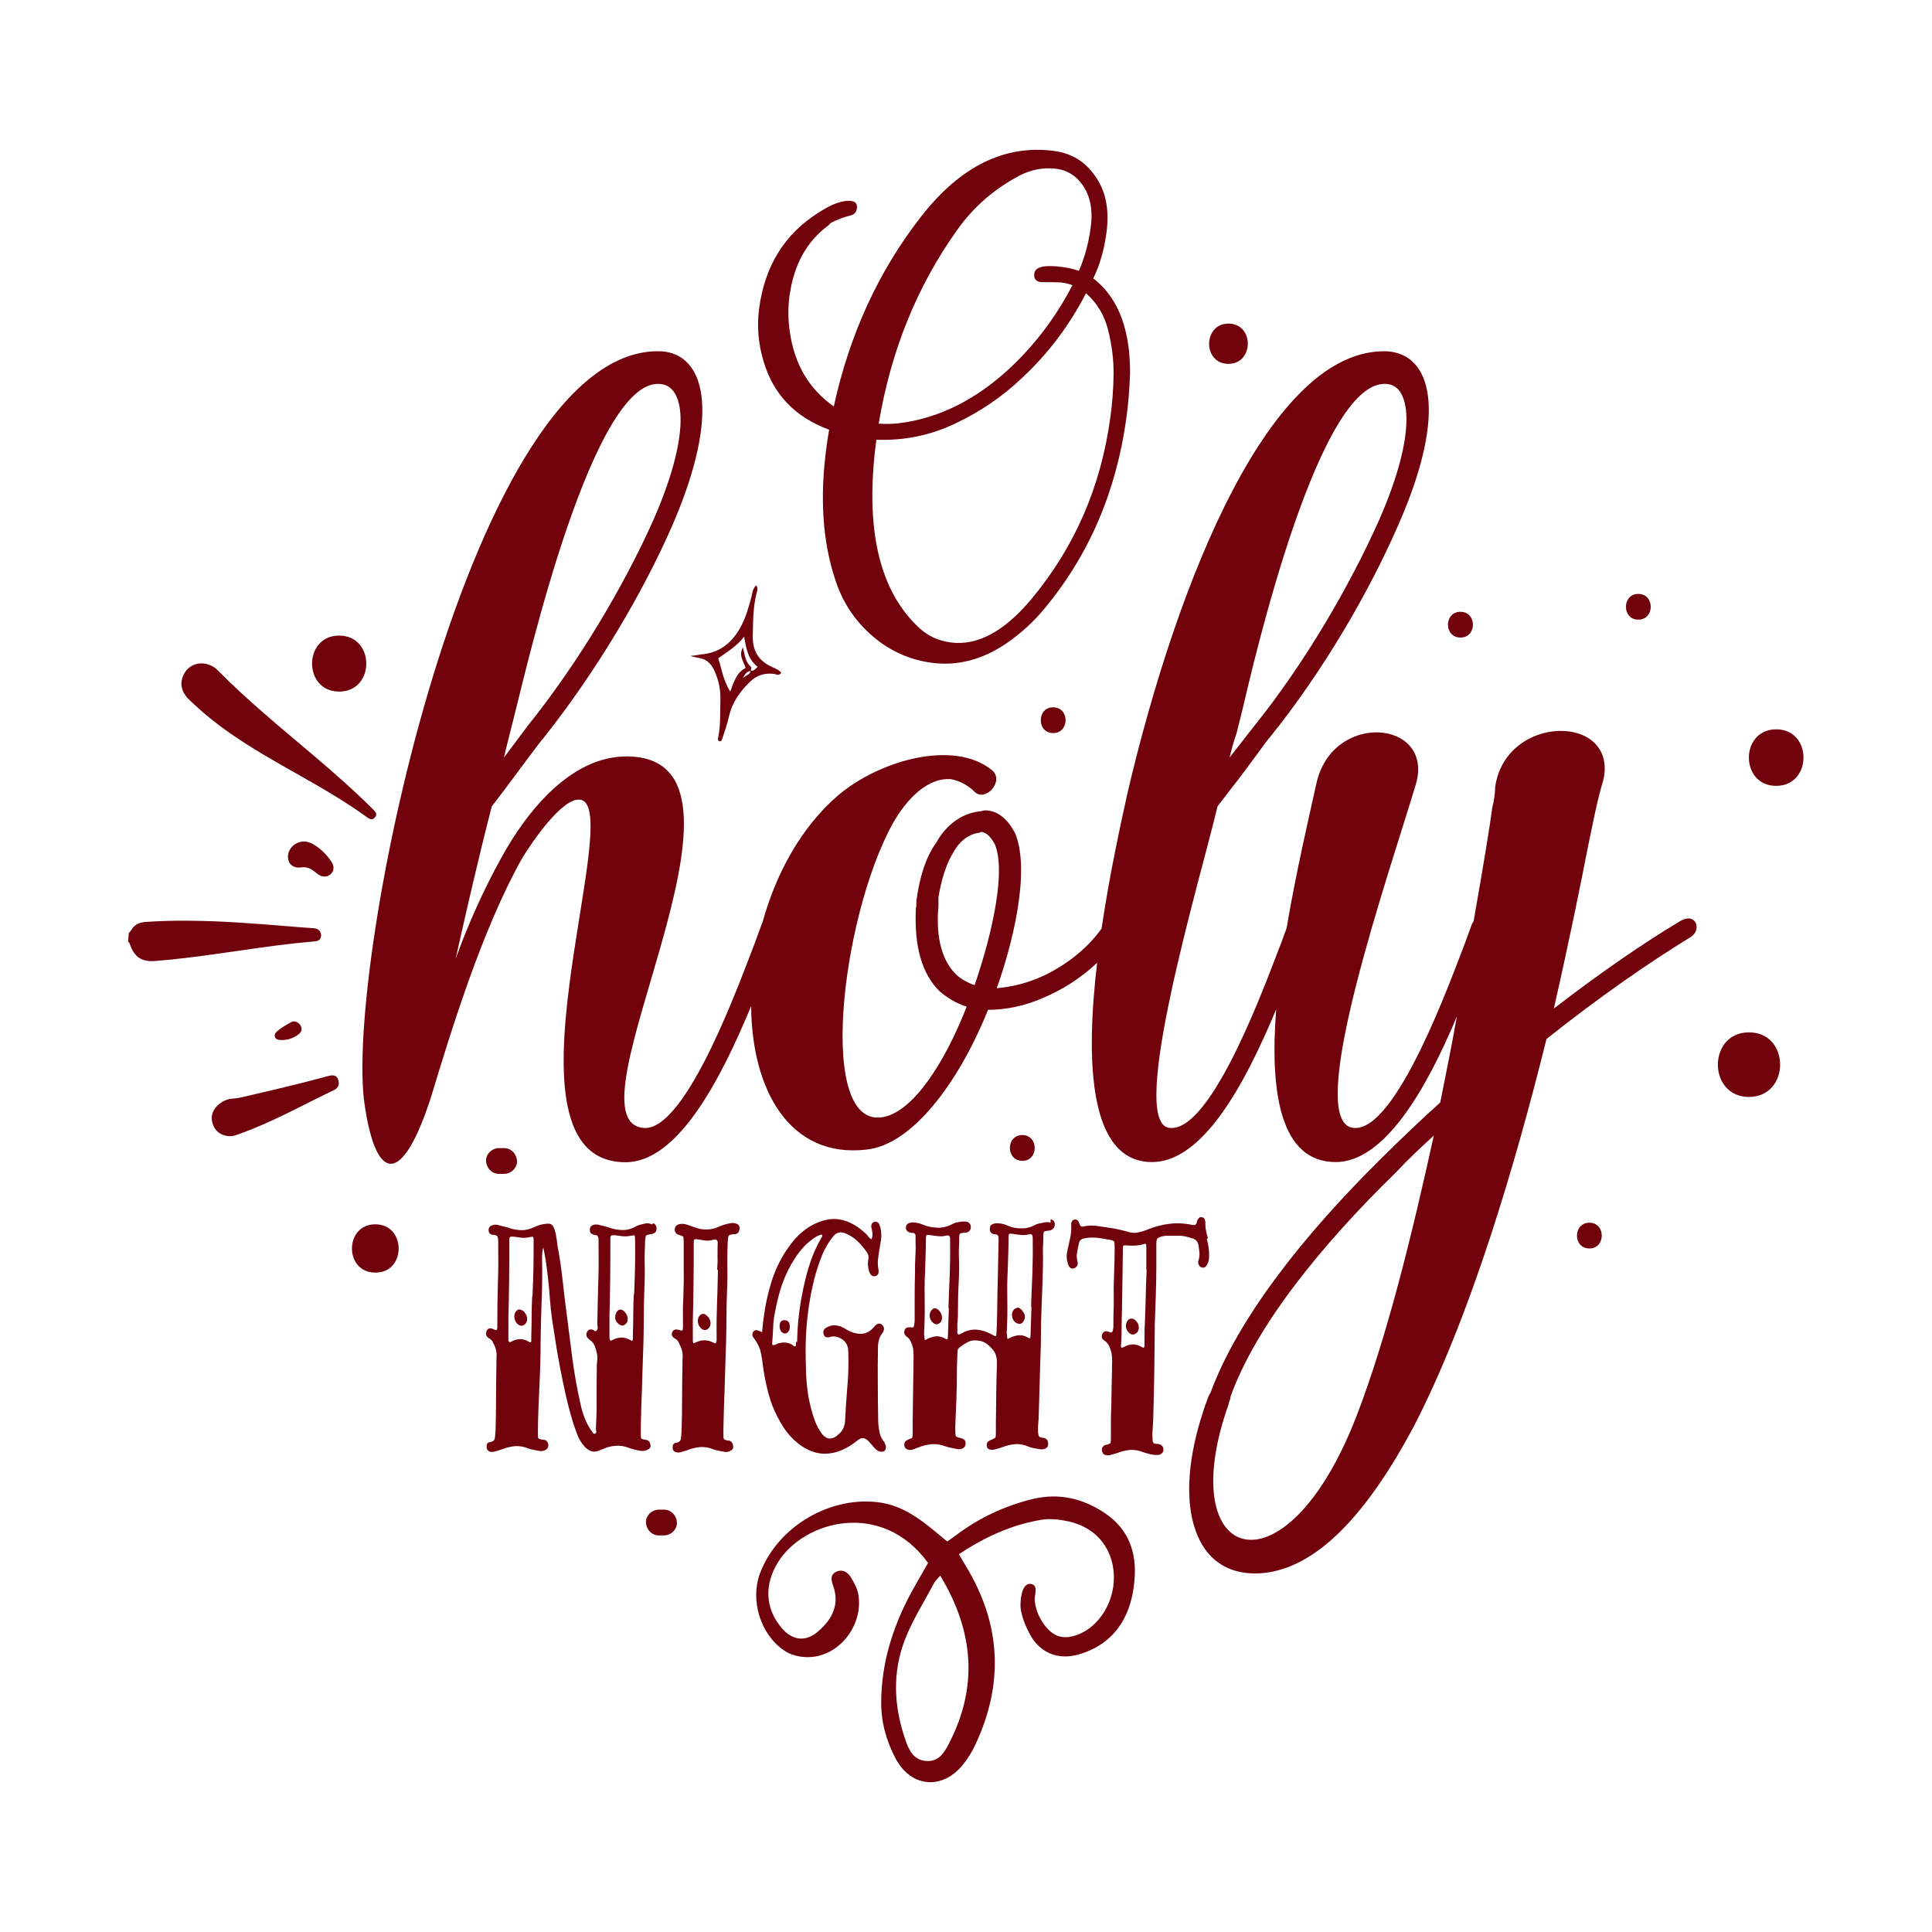 <?xml version="1.0" encoding="utf-8"?>
<!-- Generator: Adobe Illustrator 22.0.0, SVG Export Plug-In . SVG Version: 6.00 Build 0)  -->
<svg version="1.1" id="Layer_1" xmlns="http://www.w3.org/2000/svg" xmlns:xlink="http://www.w3.org/1999/xlink" x="0px" y="0px"
	 viewBox="0 0 1080 1080" style="enable-background:new 0 0 1080 1080;" xml:space="preserve">
<style type="text/css">
	.st0{fill:#71020C;}
</style>
<g>
	<path class="st0" d="M291.4,732.3l-0.5-0.2c-0.6-0.2-1.3-0.1-1.9,0.4c-0.6,0.5-1.1,1.2-1.3,2c-0.3,1.1-0.3,2.2,0.1,3.3
		c0.4,1.1,1,2,1.9,2.6c1.2,0.9,2.3,0.9,3.4,0.2c1.1-0.9,1.6-2,1.6-3.3c0-1-0.3-2-1-3C293,733.1,292.3,732.5,291.4,732.3z"/>
	<path class="st0" d="M347.4,732.1c-1.5-0.2-2.5,0.5-3.1,2.2c-0.9,2.5-0.3,4.4,1.6,5.9c1.2,0.9,2.3,1,3.2,0.4
		c1.2-0.7,1.8-1.8,1.8-3.3c0-1.1-0.4-2.2-1.1-3.2C349,733,348.2,732.3,347.4,732.1z"/>
	<path class="st0" d="M363.6,807.6c-0.2-1.4-0.9-2.2-1.9-2.6c-0.3-0.1-0.8-0.2-1.4-0.2c-1-0.2-1.6-0.5-1.8-0.7
		c-0.2-0.2-0.3-0.9-0.3-2c0-2.7,0-5.4,0.1-8c0.1-2.6,0.1-5.3,0.2-8c0.2-6,0.5-12,0.6-18c0.2-6,0.4-12,0.6-18
		c0.1-4.8,0.2-9.6,0.2-14.4c0-4.8,0.1-9.6,0.3-14.4c0.2-4.7,0.3-9.3,0.2-13.8c-0.1-4.6,0-9.2,0.2-13.8c0.1-1.7,0.3-2.7,0.6-3
		c0.3-0.3,1.2-0.6,2.7-0.8c0.4,0,0.7-0.1,1-0.2c1.3-0.4,2-1.2,2.1-2.6c0.1-1.4-0.4-2.5-1.6-3.3l-1.1,0.7c-0.9-0.6-2-0.8-3.4-0.6
		c-1,0.2-1.9,0.5-2.9,0.7c-1,0.2-1.9,0.6-2.8,1.1c-2.5,1.4-5,2-7.6,1.9c-2.6-0.1-5.2-0.6-7.8-1.6c-0.9-0.2-1.8-0.5-2.7-0.7
		c-0.9-0.2-1.8-0.5-2.7-0.7c-1.3-0.2-2.4-0.1-3.4,0.4c-0.9,0.6-1.3,1.4-1.3,2.4c0,1.4,0.5,2.2,1.6,2.6c0.6,0.2,1.1,0.4,1.4,0.4
		c1.3,0,1.9,0.9,1.9,2.6v2.8c0.1,7.4,0.1,14.8-0.2,22.1c-0.2,7.4-0.4,14.8-0.5,22.1c0,0.6,0.1,1.3,0.2,1.9c0.1,0.7-0.1,1.3-0.5,1.8
		c-0.4,0.5-0.9,0.6-1.3,0.2c-0.4-0.4-0.9-0.6-1.4-0.7c-1.4-0.2-2.4,0.3-2.9,1.7s-0.2,2.5,1,3.5c0.2,0.2,0.4,0.4,0.6,0.6
		c1.2,0.6,2.1,1.8,2.9,3.5c0.5,1.4,0.9,2.7,1.2,4.2c0.3,1.4,0.3,2.9,0.1,4.3c-0.1,0.7-0.2,1.5-0.2,2.2c0,0.7,0,1.5,0,2.2
		c-0.1,5.5-0.1,11.1-0.1,16.6c0.1,5.5-0.1,11.1-0.4,16.6c0,0.5,0.1,1,0.2,1.6c0.1,0.6-0.1,1-0.6,1.2c-0.5,0.2-1,0.1-1.3-0.5
		c-0.3-0.6-0.6-1-1-1.4l-1.4-2.2c-1.2-2.1-2.1-4.3-2.9-6.6c-0.8-2.3-1.4-4.7-1.9-7.2c-1.8-8.1-3.2-16.2-4.3-24.4
		c-1-8.1-2.1-16.2-3.1-24.4c-0.9-6.4-1.6-12.8-2.3-19.1c-0.7-6.3-1.6-12.6-2.8-18.9c-0.2-1.5-0.4-3-0.6-4.5c-0.2-1.5-0.5-3-1-4.5
		c-0.4-1.5-1-2.5-1.6-3c-0.6-0.6-1.7-0.8-3.1-0.6c-2.5,0.2-4.7,0.9-6.6,1.8c-2.5,1.2-4.9,1.8-7.3,1.8c-2.4-0.1-4.9-0.5-7.3-1.4
		c-0.9-0.2-1.7-0.5-2.7-0.7c-0.9-0.2-1.8-0.5-2.7-0.7c-1.2-0.4-2.3-0.4-3.4,0c-1.5,0.4-2.3,1.3-2.3,2.8c0.1,1.4,0.8,2.2,2.1,2.6h1
		c1,0.2,1.6,0.5,1.8,0.8c0.2,0.3,0.4,1,0.5,2.1v2.2c0.1,7.6,0.1,15.2-0.2,22.7c-0.2,7.5-0.3,15.1-0.3,22.7c0,0.5,0,1,0,1.4
		c0,0.4-0.1,0.8-0.3,1.2c-0.2,0.2-0.5,0.2-1,0l-1.4-0.6c-1.7-0.6-2.8-0.1-3.4,1.5c-0.5,1.6-0.1,2.8,1.3,3.7c1.1,0.6,1.9,1.4,2.3,2.3
		c0.5,0.9,0.9,1.9,1.4,3c0.5,1.6,0.8,3.2,0.7,4.7c-0.1,1.5-0.1,3.1-0.1,4.7c-0.1,6.3-0.2,12.5-0.2,18.7c0,6.2-0.1,12.5-0.3,18.7
		c-0.1,1.5-0.2,2.8-0.4,4c-0.2,1.2-1.2,1.9-3,2.1c-1.1,0.2-1.6,1.1-1.6,2.6c0.1,1.5,0.8,2.4,2.1,2.8c1,0.1,2.1,0,3.4-0.4l3.4-1.1
		c2.5-1,4.9-1.5,7.2-1.7c2.4-0.1,4.8,0.3,7.2,1.3c1.1,0.4,2.1,0.6,3.1,0.8c1,0.2,2.1,0.4,3.1,0.6c1.4,0.2,2.6,0,3.7-0.7
		c1-0.6,1.4-1.5,1.3-2.8c-0.2-1.4-0.8-2.2-1.8-2.6c-0.3-0.1-0.8-0.2-1.4-0.2c-1.3-0.2-2-0.5-2.3-0.7c-0.2-0.2-0.3-1.1-0.3-2.6
		c0-4.7,0.1-9.4,0.3-14.1c0.2-4.7,0.4-9.4,0.6-14.1c0.4-7.8,0.6-15.5,0.6-23.3c0.1-7.8,0.3-15.5,0.6-23.3c0.3-7.8,0.4-15.5,0.2-23.3
		c0-2.3,0.2-4.4,0.7-6.1c0.6,3,1.2,5.9,1.6,8.9c0.4,3,0.8,5.9,1.1,8.9c0.4,3.7,0.8,7.4,1,11.2c0.3,3.8,0.7,7.5,1.2,11.2
		c0.9,5.8,1.8,11.5,2.7,17.2c1,5.7,2,11.3,3.2,17c1.1,5.2,2.2,10.3,3.5,15.3c1.3,5,2.8,10,4.7,14.9c0.7,2,1.8,3.9,3.2,5.7
		c1.3,1.7,2.7,2.9,4.3,3.5c1.6,0.6,3.3,0.5,5.2-0.4c0.4-0.2,0.8-0.4,1.2-0.5c0.4-0.1,0.8-0.2,1.2-0.5c2.2-0.9,4.5-1.4,6.8-1.5
		c2.2-0.1,4.5,0.2,6.7,1.1c2,0.7,4.2,1.3,6.6,1.7c1.5,0.2,2.7,0.1,3.7-0.4C363.4,809.9,363.9,808.9,363.6,807.6z M298.2,708.7
		c-0.1,5-0.3,10.1-0.5,15.2l-0.2,0.9c-0.2,3.6-0.3,7.2-0.3,10.8c0,3.6-0.1,7.2-0.2,10.8v2.8c0,1.2-0.4,1.5-1.3,0.9
		c-3.2-2-6.6-2-10.1,0c-1,0.5-1.4,0-1.4-1.5v-12c0.2-6.6,0.3-13.5,0.4-20.6c0.1-7.1,0.1-14.2,0.1-21.5v-1.7c0-1.1,0.5-1.6,1.4-1.5h1
		c1.5,0.2,3,0.4,4.6,0.6c1.6,0.1,3.1,0,4.7-0.4c0.9-0.2,1.4-0.2,1.6,0c0.2,0.2,0.3,0.9,0.3,1.8C298.3,698.7,298.3,703.7,298.2,708.7
		z M355,707.8c-0.1,5-0.3,10.1-0.5,15.2l-0.2,0.9c-0.2,3.6-0.3,7.2-0.3,10.8c0,3.6-0.1,7.2-0.2,10.8v2.8c0,1.2-0.4,1.5-1.3,0.9
		c-3.3-2-6.7-2-10.3,0c-1,0.5-1.5,0-1.5-1.5v-12c0.2-6.6,0.3-13.5,0.4-20.6c0.1-7.1,0.1-14.2,0.1-21.5V692c0-1.1,0.5-1.6,1.5-1.5h1
		c1.5,0.2,3.1,0.4,4.6,0.6c1.6,0.1,3.2,0,4.8-0.4c0.9-0.2,1.4-0.2,1.6,0c0.2,0.2,0.3,0.9,0.3,1.8C355.1,697.7,355.1,702.8,355,707.8
		z"/>
	<path class="st0" d="M393.6,734.5h-0.3c-0.6-0.1-1.3,0.1-1.8,0.6c-0.6,0.5-1,1.1-1.2,1.8c-0.3,1.1-0.3,2.2,0.1,3.3
		c0.4,1.1,1,2,1.8,2.6c1.2,0.9,2.3,0.9,3.4,0.2c1.1-0.9,1.6-2,1.6-3.3c0-1.1-0.4-2.2-1.1-3.2C395.2,735.4,394.4,734.7,393.6,734.5z"
		/>
	<path class="st0" d="M412.1,684.1l-0.2,0.2c-0.5-0.4-1.1-0.6-1.8-0.6c-0.6-0.1-1.3,0-1.9,0.1c-1.2,0.2-2.3,0.5-3.3,0.8
		c-1,0.3-2.1,0.7-3.2,1.2c-2,1-4.4,1.5-7,1.5c-1.5,0-3-0.2-4.4-0.6c-1.5-0.4-2.9-0.9-4.5-1.5c-1-0.4-1.9-0.7-2.9-0.9
		c-1-0.2-2-0.2-3.1,0c-1.7,0.4-2.6,1.4-2.6,3c0,1.6,0.8,2.6,2.4,3c1.3,0.4,2,0.7,2.3,1c0.2,0.3,0.3,1.3,0.3,2.9v14.4
		c0.1,5.5,0,11-0.2,16.3c-0.3,5.4-0.3,10.8-0.2,16.3c0,1.5-0.1,2.3-0.3,2.5c-0.2,0.2-0.9,0.1-2.1-0.3c-1.7-0.5-2.9-0.1-3.5,1.1
		c-0.8,1.5-0.3,2.7,1.3,3.7c1.1,0.6,1.9,1.4,2.3,2.4c0.5,1,0.9,2,1.4,3.1c0.5,1.6,0.8,3.2,0.7,4.7s-0.1,3.1-0.1,4.7
		c-0.1,6.3-0.2,12.5-0.2,18.6c0,6.2-0.1,12.4-0.3,18.6c-0.1,1.5-0.2,2.8-0.4,4.1c-0.2,1.2-1.2,2-3,2.2c-1.1,0.2-1.6,1.1-1.6,2.6
		c0,1.4,0.6,2.2,1.9,2.6c1,0.2,1.9,0.2,2.7,0c0.6-0.2,1.3-0.5,1.9-0.6c0.6-0.2,1.3-0.4,1.9-0.6c2.5-1,4.9-1.5,7.2-1.7
		c2.4-0.1,4.8,0.3,7.2,1.3c1.1,0.4,2.1,0.6,3.1,0.8c1,0.2,2.1,0.4,3.1,0.6c1.1,0.2,2.2,0.1,3.4-0.6c1.2-0.6,1.7-1.6,1.4-3
		c-0.2-1.4-0.9-2.2-1.9-2.6c-0.3-0.1-0.8-0.2-1.4-0.2c-1-0.2-1.6-0.5-1.8-0.7c-0.2-0.2-0.3-0.9-0.3-2c0-2.7,0-5.4,0.1-8
		c0.1-2.6,0.1-5.3,0.2-8c0.2-6.2,0.5-12.2,0.6-18.3c0.2-6,0.4-12.1,0.6-18.3c0.1-4.7,0.2-9.3,0.2-13.8c0-4.6,0.1-9.2,0.3-13.8
		c0.2-4.7,0.3-9.4,0.2-14.1c-0.1-4.7,0-9.4,0.2-14.1c0.1-1.8,0.3-3,0.5-3.3c0.2-0.4,1.2-0.7,2.9-0.9h1c1.3-0.4,2-1.2,2.1-2.4
		C413.8,686.1,413.2,684.9,412.1,684.1z M401.3,709.9v1.7c-0.1,5.9-0.3,11.8-0.5,17.7c-0.2,5.9-0.3,11.8-0.2,17.7v2.2
		c-0.1,1-0.3,1.5-0.5,1.7c-0.2,0.1-0.7,0-1.4-0.4c-3.1-1.6-6.3-1.7-9.5-0.2c-0.9,0.5-1.4,0.6-1.6,0.5c-0.2-0.2-0.3-0.8-0.3-1.9V738
		c0.2-6.8,0.3-13.7,0.4-20.8c0.1-7.1,0.1-14.2,0.1-21.5V694c0-1,0.5-1.4,1.4-1.3l3.9,0.6c1.1,0.2,2.1,0.3,3.1,0.2
		c1-0.1,2.1-0.3,3.1-0.6c1.3-0.1,1.9,0.5,1.9,1.8c-0.1,2.5-0.1,5-0.1,7.5c0.1,2.5,0,5-0.2,7.5L401.3,709.9z"/>
	<path class="st0" d="M426.1,760.5c0.5,4.3,1.2,8.6,2.1,12.8c0.9,4.2,2,8.3,3.5,12.3c1.8,4.6,4,8.7,6.5,12.6
		c2.5,3.8,5.7,7.1,9.4,9.8c2.8,2,5.7,3.3,8.8,4.1c3.1,0.7,6.2,0.7,9.6,0c2.5-0.6,4.8-1.5,6.9-2.6c2.1-1.1,4.2-2.5,6.3-4.2
		c1.2-1,2.3-1.4,3.2-1.4c1,0.1,2,0.6,3.2,1.8l2.9,3.3c0.5,0.6,1,1.1,1.5,1.5c0.5,0.4,1,0.7,1.7,0.9c0.5,0.1,1.1,0.2,1.7,0.1
		c0.6-0.1,1.1-0.4,1.5-1c0.6-1.4,0.5-2.6-0.5-3.7l0.3-0.2c-1.6-1.8-2.7-3.9-3.1-6.3c-0.5-2.3-0.7-4.7-0.7-7.2
		c-0.1-6.6-0.2-13.3-0.2-19.9c-0.1-6.6,0-13.3,0.1-19.9c0-3.1,0.7-5.6,2.1-7.6c0.4-0.5,0.7-0.9,0.8-1.1c0.7-1.4,0.6-2.6-0.3-3.7
		c-1-1.1-2-1.3-3.2-0.6c-0.4,0.2-0.8,0.6-1.1,0.9c-0.3,0.4-0.6,0.7-1,1.1c-2.7,3-5.9,3.9-9.7,3c-1.2-0.2-2.3-0.6-3.3-1.1
		c-1-0.5-2.1-1-3.1-1.7c-1.6-0.9-3.1-1.4-4.3-1.5c-2.1-0.4-4.2,0.1-6.3,1.5c-1.1,0.9-1.4,2-1,3.3c0.3,1.2,1.1,1.8,2.4,1.8
		c0.4,0,1.1-0.1,1.9-0.4c2.1-0.4,4.3,0.2,6.4,1.7c2,1.5,3.1,3.7,3.1,6.6c0.2,6.5,0.1,13-0.5,19.4c-0.5,6.4-1,12.9-1.3,19.4
		c-0.2,3-1.2,5.3-3.1,7c-3.8,3.8-7.1,3.8-10,0c-1.6-2.2-2.9-4.7-3.9-7.4c-1.5-4.2-2.6-8.5-3.4-12.8c-0.8-4.4-1.2-8.8-1.4-13.4
		c-0.2-5.5-0.3-11.1-0.2-16.6c0.1-5.5,0.5-11.1,1.2-16.6c0.6-5.2,1.5-10.3,2.6-15.3c1.1-5,2.5-10,4.3-14.8c0.9-2.5,1.9-4.8,3.1-7
		c1.2-2.2,2.6-4.3,4.2-6.3c1.9-2.2,4.1-2.8,6.6-1.7c2.5,1,4.7,2.3,6.6,4.1s3.7,3.8,5.3,6.1c1.1,1.4,1.4,2.8,1.1,4.4
		c-0.2,1.1-0.3,2.2-0.2,3.3c0.1,1.1,0.3,2.2,0.6,3.3c0.7,2.2,1.9,3.1,3.4,2.8c1.7-0.4,2.3-1.7,1.8-4.1c-0.3-1.7-0.4-3.4-0.2-5.1
		c0.2-1.7,0.4-3.3,0.7-5.1l1-6.1c0.3-2.1,0.2-4.3-0.3-6.6c-0.1-0.5-0.4-1.2-0.8-2.2c-0.6-1.1-1.6-1.5-2.7-1.1
		c-1.3,0.4-1.8,1.4-1.6,3.1l0.5,2.2c0.3,1.7,0.2,3.2-0.5,4.4c-0.6-0.4-1.2-0.8-1.5-1.3c-0.4-0.5-0.8-1-1.2-1.5
		c-4.5-4.3-9.1-7-13.9-8.1c-4.8-1.1-9.9-0.3-15.4,2.4c-5,2.5-9.4,6.3-13.2,11.4c-4.5,6-7.9,12.5-10.2,19.5c-2.3,7-3.9,14.3-4.9,22.1
		c-0.2,1.2-0.3,2.4-0.4,3.6c-0.1,1.2-0.2,2.4-0.4,3.8c-0.5-0.2-1-0.4-1.3-0.6c-0.3-0.1-0.7-0.2-1.1-0.4c-1.2-0.4-2.1,0-2.7,1.1
		c-0.5,1-0.5,1.9,0.2,2.8c0.2,0.3,0.4,0.5,0.5,0.7c0.1,0.2,0.3,0.5,0.5,0.7c1.2,1.7,2.1,3.5,2.8,5.4
		C425.4,756.4,425.8,758.4,426.1,760.5z M431.7,750.3c0.2-2.8,0.4-5.6,0.5-8.3c0.1-2.7,0.4-5.5,1-8.3c1-5.5,2.3-10.9,4.1-16
		c1.8-5.1,4.2-9.9,7.2-14.5c1.5-2.3,3.2-4.5,5-6.4c1.8-1.9,3.9-3.6,6.1-5.1c0.6-0.4,1.3-0.7,1.9-1c0.6-0.3,1.3-0.5,1.9-0.6
		c0.3,0.5,0.4,0.9,0.2,1.1c-2.8,4.7-5,9.5-6.7,14.6c-1.7,5-3,10.3-4.1,15.7c-2,9.7-3.1,19.3-3.2,28.8l-0.6-0.4v1.7
		c0,1-0.4,1.3-1.1,0.9c-0.4-0.2-0.7-0.4-0.8-0.6c-1.4-0.9-2.8-1.3-4.2-1.4c-1.4-0.1-2.8,0.2-4.3,0.6l-1,0.6
		c-0.9,0.2-1.4,0.3-1.6,0.2C431.6,751.9,431.6,751.3,431.7,750.3z"/>
	<path class="st0" d="M438.8,745.4c0.9,0,1.5-0.4,2-1.1c0.5-0.7,0.7-1.7,0.7-2.8c0-2.3-1-3.5-3.1-3.5c-1.7,0-2.6,1.1-2.6,3.3
		c0,1.1,0.3,2.1,0.8,2.9C437.2,745,437.9,745.4,438.8,745.4z"/>
	<path class="st0" d="M568.8,739.8c1.5,0.6,2.7,0.1,3.5-1.5c1.1-1.8,0.8-3.7-0.8-5.5l-0.2-0.4c-0.5-0.5-1-0.9-1.5-1.2
		s-1.1-0.3-1.8,0.1c-1.5,0.6-2.3,1.9-2.3,3.9c0,1,0.3,1.9,0.9,2.9C567.2,739,567.9,739.6,568.8,739.8z"/>
	<path class="st0" d="M521.8,739.6c1.1,0.9,2.1,0.9,3.2,0.2c1.1-0.7,1.6-1.8,1.6-3.1c0-1.2-0.3-2.3-1-3.3c-1.6-2.2-3.2-2.6-4.7-1.3
		h0.2c-0.9,0.7-1.3,1.7-1.4,2.9c-0.1,1.2,0.2,2.2,0.8,3.2C520.8,738.8,521.3,739.3,521.8,739.6z"/>
	<path class="st0" d="M510.2,801.1c0,1.4-0.1,2.2-0.2,2.5c-0.2,0.3-0.8,0.6-2,1c-0.6,0.3-1.1,0.5-1.4,0.7c-0.9,0.6-1.2,1.5-1.1,2.6
		c0.1,1.2,0.7,2,1.9,2.4c1,0.4,2.1,0.3,3.4-0.2l2.9-1.1c2.5-1,5-1.5,7.5-1.7c2.5-0.1,5.1,0.3,7.6,1.3c1.1,0.4,2.1,0.6,3.1,0.8
		c1,0.2,2.1,0.4,3.1,0.6c1.1,0.2,2,0.2,2.9-0.2c1.3-0.6,1.9-1.6,1.9-3c0-1.5-0.8-2.4-2.4-2.8c-1.7-0.4-2.7-0.7-3-1.1
		c-0.3-0.4-0.4-1.5-0.4-3.5v-2.2c0.2-4.8,0.4-9.6,0.6-14.4c0.2-4.8,0.3-9.6,0.3-14.4c0-2.1,0-4.1,0.1-6.1c0.1-2,0.1-4,0.2-6.1
		c0-0.5,0-1,0.1-1.4c0.1-0.4,0.3-0.8,0.7-1.2c1.7-1.5,3.5-2.6,5.3-3.5c1.8-0.9,3.9-1,6.1-0.6c1.6,0.2,3,0.8,4.3,1.8
		c1.2,0.9,2.4,2.1,3.5,3.4c0.9,1.1,1.4,2.3,1.7,3.5c0.3,1.2,0.4,2.5,0.4,3.9c-0.2,5.7-0.3,11.3-0.4,16.9c-0.1,5.6-0.1,11.2-0.2,16.9
		v5c0,1.5-0.1,2.4-0.3,2.7c-0.2,0.3-0.9,0.7-2.1,1.2c-0.6,0.2-1.1,0.4-1.3,0.6c-1.1,0.6-1.6,1.5-1.4,2.8c0.1,1.2,0.8,2,2.1,2.2
		c1,0.1,2.1,0,3.4-0.4l3.4-1.1c2.4-0.9,4.7-1.4,7-1.6c2.3-0.2,4.6,0.2,7,1.2c1.1,0.5,2.1,0.8,3.2,1c1.1,0.2,2.2,0.4,3.4,0.6
		c1.3,0.2,2.4,0.1,3.4-0.4c1.1-0.6,1.6-1.6,1.4-3c-0.1-1.5-0.8-2.4-2.1-2.8c-0.3-0.1-0.8-0.2-1.4-0.2c-0.9-0.2-1.4-0.5-1.6-0.8
		c-0.2-0.3-0.4-1-0.5-2.1c-0.1-1.4-0.1-2.6,0-3.9c0.1-1.2,0.2-2.5,0.3-3.9l1-34.3c0.2-4.4,0.3-8.9,0.3-13.3s0.1-8.9,0.3-13.3
		c0.2-5.5,0.4-11,0.6-16.3c0.2-5.4,0.3-10.8,0.2-16.3c0-1.4,0-2.7,0.1-4.2c0.1-1.4,0.1-2.8,0.1-4.2c0-1.4,0.1-2.2,0.4-2.5
		c0.3-0.3,0.9-0.5,2-0.6c0.6,0,1.1-0.1,1.4-0.2c1.5-0.4,2.4-1.4,2.6-3c0.2-1.6-0.5-2.7-2.3-3.3v2c-1-0.4-2.1-0.4-3.4-0.2
		c-1,0.2-1.9,0.5-2.9,0.6c-1,0.2-1.9,0.5-2.7,1c-1.8,1-3.6,1.5-5.4,1.7c-1.8,0.1-3.6,0.1-5.4-0.2c-1.4-0.2-2.7-0.6-4-1.2
		c-1.3-0.6-2.6-1-4-1.2c-0.8-0.1-1.5-0.2-2.2-0.2c-0.7,0-1.4,0.1-2.2,0.4c-1.2,0.4-1.8,1.3-1.8,2.8c0,1.5,0.6,2.4,1.9,2.8
		c0.3,0.1,0.8,0.2,1.4,0.2c1.1,0.1,1.6,0.8,1.6,2v2.2l-0.5,23.3c-0.1,3.4-0.2,6.9-0.2,10.2c0,3.4-0.1,6.8-0.2,10.2
		c0,1.4,0,2.6-0.1,3.9c-0.1,1.2-0.1,2.5-0.2,3.9c0,1.2-0.5,1.5-1.4,0.9c-0.4-0.2-0.8-0.4-1.1-0.6c-2.9-1.6-5.8-2.5-8.7-2.7
		c-2.9-0.2-5.8,0.6-8.7,2.3c-0.2,0.1-0.5,0.2-0.7,0.4c-0.3,0.1-0.6,0.1-0.9-0.2c-0.3-0.4-0.5-0.8-0.4-1.2s0.1-0.8,0.1-1.2
		c-0.1-1.7-0.1-3.4,0.1-5c0.2-1.6,0.2-3.3,0.2-5c0-5.5,0.1-11,0.4-16.2c0.3-5.3,0.3-10.7,0.1-16.2c0-1.5,0-3,0.1-4.4
		c0.1-1.5,0.1-3,0.1-4.4c0-1.4,0.1-2.2,0.4-2.5c0.3-0.3,1-0.5,2.2-0.6h1c1.9-0.4,2.9-1.4,2.9-3.1c0-1.7-0.9-2.8-2.6-3.1
		c-0.9-0.1-1.7-0.1-2.4,0c-0.9,0.1-1.7,0.2-2.6,0.4c-0.9,0.1-1.7,0.4-2.6,0.9c-2.8,1.5-5.6,2.2-8.4,2.1c-2.8-0.1-5.7-0.6-8.4-1.8
		c-1-0.4-2-0.7-3-0.9c-1-0.2-2.1-0.3-3.1-0.2c-2.1,0.2-3.2,1.2-3.2,3c0,1.5,1,2.4,3.1,2.8h1c0.9,0.2,1.3,0.8,1.3,1.7v2.2
		c0.1,3.1,0.1,6.1-0.1,9.1c-0.2,3-0.2,6.1-0.2,9.1c-0.1,4.3-0.2,8.6-0.2,12.7c0,4.2,0,8.4,0,12.7c0,0.6,0,1.2,0,1.7
		c0,0.5-0.1,1-0.2,1.7c-0.1,1-0.3,1.6-0.5,1.8c-0.2,0.2-0.8,0.2-1.6,0.1c-1.9-0.2-3.1,0.4-3.4,1.8c-0.4,1.5,0.1,2.6,1.4,3.5
		c0.7,0.5,1.3,1.1,1.7,1.8c0.4,0.7,0.7,1.4,1,2.3c0.4,1,0.7,2,0.8,3c0.1,1,0.2,2.1,0.2,3.2l-0.5,36.5V801.1z M562.8,743.9
		c0.3-5.5,0.4-11.1,0.3-16.6c-0.1-5.5-0.1-11.1,0.2-16.6c0.1-3.2,0.2-6.3,0.3-9.4c0.1-3.1,0.2-6.2,0.2-9.4c0-1.2,0.1-1.9,0.3-2.1
		c0.2-0.2,0.8-0.2,1.8-0.1c1.5,0.3,3.1,0.5,4.6,0.6c1.6,0.2,3.2,0.1,4.8-0.3c1.3-0.4,2,0.3,2,2v2.2c0.1,6,0,12-0.2,18
		c-0.3,6-0.5,12-0.7,18l0.2,0.7l-0.5,15c0,1.2-0.1,1.9-0.3,2.1c-0.2,0.2-0.8,0-1.6-0.5c-1.8-1-3.7-1.3-5.5-1c-1.8,0.3-3.7,1-5.5,2.1
		c-0.2-1-0.3-1.8-0.3-2.6C562.7,745.4,562.7,744.6,562.8,743.9z M516.6,744.6c0.3-5.5,0.4-11.1,0.3-16.6c-0.1-5.5-0.1-11.1,0.2-16.6
		c0.1-3.2,0.2-6.3,0.3-9.4s0.2-6.2,0.2-9.4c0-1.2,0.1-1.9,0.3-2.1c0.2-0.2,0.8-0.2,1.8-0.1c1.5,0.2,3.1,0.5,4.6,0.6
		c1.6,0.2,3.2,0.1,4.8-0.3c1.3-0.4,2,0.3,2,2v2.2c0.1,6,0,12-0.2,18c-0.3,6-0.5,12-0.7,18l0.2,0.7l-0.5,14.9c0,1.2-0.1,1.9-0.3,2.1
		c-0.2,0.2-0.8,0-1.6-0.5c-1.8-1-3.7-1.3-5.5-1c-1.8,0.3-3.7,1-5.5,2.1c-0.2-1-0.3-1.8-0.3-2.6C516.5,746.1,516.5,745.4,516.6,744.6
		z"/>
	<path class="st0" d="M670,696.3c0.2,1.4,0.4,2.7,0.5,4.2c0.1,1.4-0.1,2.8-0.6,4.2c-0.2,0.9-0.2,1.6,0.2,2.3
		c0.3,0.7,0.8,1.1,1.4,1.4c1.4,0.6,2.5,0.1,3.4-1.7c0.6-1.2,1-2.6,1-4.2c0.1-3.2-0.3-6.5-1.3-9.8l0.6-0.7c-0.4-1.4-0.8-2.7-1-4
		c-0.3-1.3-0.4-2.6-0.4-4v-1.1c-0.2-1.5-0.8-2.3-1.8-2.4c-1.1-0.4-2,0.2-2.7,1.7c-0.2,0.5-0.3,0.9-0.3,1.1c-0.2,1.2-1,1.7-2.3,1.5
		c-4.4-1-8.7-1.2-12.9-0.7c-4.2,0.5-8.4,1.6-12.5,3.3c-1.8,0.7-3.6,1.3-5.5,1.6c-1.8,0.3-3.6,0.2-5.5-0.5c-2.6-0.7-5.2-1.3-7.8-1.8
		c-2.6-0.4-5.3-0.8-8-1.2c-1.4-0.2-2.8-0.4-4.1-0.4c-1.3,0-2.7,0.1-4.1,0.4c-0.8,0.2-1.4,0.3-1.8,0.1c-0.5-0.2-0.9-0.8-1.2-1.8
		c-0.6-1.7-1.6-2.4-2.9-2c-1.2,0.4-1.7,1.5-1.6,3.5c0.1,1.7,0,3.4-0.2,4.9c-0.3,1.5-0.6,3.1-1,4.7c-0.2,1-0.4,1.9-0.6,2.8
		c-0.2,0.9-0.4,1.8-0.6,2.8c-0.3,1.8-0.1,3.9,0.6,6.1c0.7,2.1,1.9,2.9,3.4,2.4c0.7-0.2,1.3-0.7,1.7-1.4c0.4-0.7,0.5-1.5,0.2-2.5
		c-0.4-1.7-0.5-3.4-0.2-5c0.3-1.6,0.6-3.3,1-5c0.3-1.5,1.2-2.4,2.7-2.8c2.5-0.5,4.9-0.6,7.2-0.4c2.3,0.3,4.6,0.6,7,1.1
		c1.5,0.2,2.4,0.6,2.7,0.9c0.3,0.4,0.4,1.5,0.4,3.3c0,4.8-0.1,9.6-0.3,14.4c-0.2,4.8-0.3,9.6-0.2,14.4c0,2.3,0,4.6-0.1,6.9
		c-0.1,2.3-0.1,4.6-0.1,6.9c0,0.6,0,1.2,0,1.7s-0.1,1-0.2,1.7c-0.2,1.5-0.9,2-1.9,1.5c-0.4-0.2-0.8-0.4-1-0.4
		c-1.6-0.4-2.7,0.2-3.2,1.7c-0.5,1.5-0.1,2.6,1.4,3.5c0.9,0.6,1.5,1.3,2,2c0.5,0.7,0.9,1.6,1.2,2.6c0.4,1.1,0.7,2.2,0.8,3.3
		c0.1,1.1,0.2,2.2,0.2,3.3l-0.5,26c-0.1,2.8-0.2,5.7-0.2,8.6c0,2.9,0,5.8,0,8.6c0,1.5-0.1,2.4-0.2,2.7c-0.2,0.3-0.8,0.6-2,1
		c-0.4,0-0.8,0.1-1,0.2c-1.4,0.6-2,1.6-1.8,3c0.2,1.6,1,2.5,2.4,2.6c0.6,0.2,1.3,0.2,2.1,0c0.7-0.2,1.5-0.5,2.2-0.6
		c0.7-0.2,1.4-0.4,2-0.6c2.5-1,4.9-1.5,7.2-1.7c2.4-0.1,4.8,0.3,7.2,1.3c1.2,0.4,2.3,0.7,3.5,1c1.1,0.3,2.3,0.5,3.5,0.5
		c0.5,0,1,0,1.4,0c0.4,0,0.9-0.1,1.3-0.4c1.1-0.6,1.6-1.5,1.6-2.6c0-1.2-0.6-2.2-1.8-2.8c-0.5-0.2-1.3-0.4-2.4-0.4
		c-1.3,0-1.9-0.7-1.9-2.2c0-0.9,0-1.7-0.1-2.5c-0.1-0.8,0-1.6,0.1-2.5c0.2-2.7,0.3-5.4,0.4-8.1c0.1-2.7,0.1-5.4,0.2-8.1
		c0.2-6.6,0.3-13.2,0.4-19.7c0.1-6.5,0.1-13,0.2-19.7v-2.8c0.2-5.8,0.4-11.5,0.6-17.2c0.2-5.7,0.3-11.4,0.3-17.2v-11.6
		c0-1.5,0.2-2.5,0.5-3c0.3-0.5,1.1-0.9,2.4-1.3c1.1-0.2,2-0.4,2.7-0.4h7.7c1.2,0,2.3,0.2,3.5,0.5c1.1,0.3,2.3,0.6,3.5,1
		C668.6,692.9,669.7,694.2,670,696.3z M640.5,724c-0.1,5.1-0.3,10.3-0.5,15.6c-0.1,2-0.2,3.9-0.2,5.8c0,1.9,0,3.8,0,5.8
		c0,1.2-0.1,1.9-0.3,2.1c-0.2,0.2-0.8,0-1.6-0.5c-3-1.7-6.1-1.7-9.3,0c-0.9,0.5-1.4,0.6-1.7,0.5c-0.3-0.2-0.4-0.8-0.2-1.9
		c0.2-3.2,0.3-6.4,0.3-9.7c0-3.3,0.1-6.5,0.2-9.7l0.5-33.2c0-1.4,0.1-2.2,0.2-2.4c0.2-0.2,0.8-0.3,2-0.2c1.6,0.1,3.2,0.2,4.7,0.1
		c1.6-0.1,3.1-0.3,4.6-0.8c0.9-0.2,1.3-0.3,1.4-0.1c0.1,0.2,0.2,0.8,0.2,1.8v12.9l0.2-0.7C640.8,714,640.6,718.9,640.5,724z"/>
	<path class="st0" d="M632.5,737.1c-0.9,0-1.6,0.4-2.2,1.2c-0.6,0.8-0.9,1.8-0.9,2.9c0,1.2,0.4,2.3,1.2,3.3c0.8,1,1.7,1.5,2.7,1.5
		c0.9,0,1.6-0.4,2.3-1.1s1-1.7,1-2.8c0-1.2-0.4-2.4-1.3-3.4C634.4,737.6,633.5,737.1,632.5,737.1z"/>
	<path class="st0" d="M463.5,240.2c-0.4,2.1-0.9,5.4-1.5,9.7c-3.8,28.1-2.2,52.8,4.9,74.1c3.8,11.9,10.3,22.1,19.6,30.5
		c9.9,8.9,21.4,14.3,34.4,16c14.3,1.9,28.2-1.7,41.6-10.8c8-5.5,15.1-11.9,21.2-19.3c25.1-30.1,40.4-65.8,46-107.1
		c1.1-8,1.7-16.1,2-24.3c0.2-24.4-6.4-42-19.8-52.8l-0.8-0.5c3.6-7.3,6.1-15.8,7.4-25.5c1.8-13.1-0.4-23.8-6.6-32.2
		c-5.5-7.8-13-12.3-22.5-13.6c-27.7-3.7-52.6,8.5-74.6,36.8c-23.7,30.4-39.9,65.7-48.7,106c-14-9.8-22.3-24-24.7-42.5
		c-0.9-6.3-0.9-12.6-0.1-19.1c2.4-17.5,9.6-30.7,21.8-39.6c0.5-0.4,0.8-0.8,1-1.2c3.6-2,7.5-3.4,11.5-4.4c2-0.5,3.1-1.8,3.4-3.9
		c0.3-2.4-0.7-3.8-2.9-4.1c-4.9-0.7-11.2,1.6-18.9,6.7c-18.7,11.9-29.6,29.6-32.8,53c-1.4,10.2-0.5,20.2,2.5,30.1
		C432.4,220.6,444.6,233.3,463.5,240.2z M535.1,128.5c9-12.7,20.5-22.7,34.5-30.2c6.9-3.6,14-4.9,21.3-3.9
		c5.6,0.8,10.2,3.6,13.8,8.4c4.7,6.3,6.4,14.4,5,24.3c-1.2,9-3.4,17.1-6.6,24.3c-2.9-1-5.9-1.7-8.9-2.1c-10.2-1.4-15.5-0.2-16,3.5
		c-0.4,2.9,0.8,4.5,3.5,4.9c6.6,0,10.4,0.1,11.6,0.2c2.2,0.3,4.2,0.8,6.2,1.5c-8.9,17.2-20.2,32.3-33.9,45.4
		c-19.6,18.5-40.7,29.1-63.2,31.8c-3.7,0.4-7.4,0.5-11.2,0.2C498,196.1,512.6,160,535.1,128.5z M489.9,245.8c15.4,0.6,30.1-2.4,44-9
		c14-6.6,26.5-15.1,37.5-25.6c14.5-13.5,26.4-29.3,35.7-47.3c6.1,5.4,10.3,12.3,12.4,20.8c2.1,8.5,3.1,16.8,3,24.7
		c-0.1,7.9-0.7,15.9-1.8,23.8c-5.2,38.7-19.9,72.5-43.9,101.4c-15.3,18.4-30.5,26.6-45.6,24.5c-6.5-0.9-12-3.4-16.7-7.5
		C491.5,330.9,483.2,295.6,489.9,245.8z"/>
	<path class="st0" d="M939.6,514.7c-20.2,12-44.8,28.9-71,49.1c8.7-38.2,15.3-71,19.1-90.6c2.7-12.6,4.9-25.1,8.7-37.7
		c7.6-36.6-54.6-36.6-60.6,4.4c0,3.3-0.5,7.1-1.6,11.5c-1.1,8.7-4.9,32.2-10.4,63.3c0,0.5-1.1,1.6-1.1,2.2l-3.8,10.4
		c-7.1,18-38.2,105.9-62.3,103.2c-28.9-2.7,21.3-146.3,34.9-192.2c10.4-36-47-41-55.7,0c-4.1,18.6-11.2,48.8-16.6,80.6l-3.1,8.4
		c-7.1,18-38.2,105.9-62.3,103.2c-24-2.2,17.5-140.3,26.8-179.7l7.1-9.3c10.4-13.1,20.2-27.3,21.8-28.9c30-37.1,55.7-81.4,72.1-119
		c28.4-64.4,18-95.6-6-97.2c-65-2.7-117.4,127.8-145.3,246.8c-3.9,17.7-10.1,45.9-14.5,75.8c-8.2,11.8-21.7,22-35.7,27.9
		c-8.2,3.3-15.8,4.9-22.9,5.5c8.2-22.9,19.1-64.4,10.4-86.3c-4.4-8.7-10.4-13.1-16.9-13.1c-1.1,0-1.6,0.5-2.7,0.5
		c-10.4,1.1-19.1,7.6-24.6,17.5c-6,8.2-9.3,19.7-10.9,31.1c-0.5,1.6,0,3.8-0.5,5.5c-1.1,22.4,3.8,37.1,13.1,46.4
		c4.4,3.8,9.8,7.1,15.3,8.7c-12.6,32.2-30,58.4-46.4,61.7c-37.7,7.6-24-110.9,4.9-163.8c8.7-15.3,20.2-25.7,32.2-25.1
		c3.8,0.5,9.3,2.7,13.7,7.1c6,6,16.9-6,9.8-12c-21.3-17.5-63.3-5.5-86.3,14.2c-20.5,17.7-34.6,43.6-42.1,71
		c-0.2,0.4-0.4,0.7-0.5,1.1l-3.8,10.4c-7.1,18-38.2,105.9-62.3,103.2c-45.3-4.4,74.3-201.5-5.5-207.5c-33.3-2.7-59.5,30-74.3,57.3
		c-9.3,16.9-18,36-25.1,55.7c6-26.8,12.6-55.7,20.2-85.2l7.1-9.3c9.8-13.1,20.2-27.3,21.8-28.9c29.5-37.1,55.7-81.4,72.1-119
		c27.8-64.4,17.5-95.6-6-97.2c-106.5-4.9-178,345.1-166,421.6c6.6,44.2,21.3,44.2,37.1-4.9c10.9-36,28.4-93.4,50.8-133.2
		c4.9-8.2,22.9-34.9,32.8-32.8c25.7,4.9-50.8,202.6,25.1,202.6c28.8,0,52.6-44.8,70.2-87.3c0.3,46.5,21.3,85.4,64.7,80.2
		c25.1-2.7,51.3-37.1,67.7-78.1c9.8,0,20.8-2.2,30.6-6.6c11.1-4.6,21.6-11.4,30.4-19.7c-6.6,55.9-4.5,111.4,30.7,111.4
		c28.4,0,51.9-43.4,69.4-85.4c-3.6,46.1,2.1,85.4,33.3,85.4c27.3,0,50.8-41,67.7-81.4c-2.7,15.3-6,31.7-9.3,48.1
		c-10.9,9.8-21.8,20.2-32.8,31.1c-43.7,43.1-80.3,89.6-95.6,131.1c-1.1,1.6-1.6,3.3-2.2,4.9c-9.8,27.3-11.5,49.1-8.2,65
		c4.4,20.2,16.9,32.2,38.2,31.1c32.2-2.2,60.6-34.9,85.7-81.9c31.7-61.2,56.8-146.3,74.3-216.8c29.5-23.5,57.9-43.1,80.3-56.8
		C951.6,520.2,948.3,509.8,939.6,514.7z M691.1,410.4l3.3-13.1c5.5-23.5,43.7-191.1,82.5-182.4c11.5,2.7,15.3,27.3-6,75.9
		c-16.4,36.6-41,79.2-69.9,115.2l-13.7,17.5C688.4,419.1,689.5,414.8,691.1,410.4z M284.9,410.4l3.3-13.1
		c6-23.5,44.2-191.1,82.5-182.4c12,2.7,15.8,27.3-5.5,75.9c-16.4,36.6-41.5,79.2-70.4,115.2c-1.1,1.6-6.6,8.7-13.1,17.5
		C282.7,419.1,283.8,414.8,284.9,410.4z M544.8,550.7c-3.3-1.1-7.6-3.3-10.4-6c-7.1-7.1-11.5-19.1-9.8-38.2c0-1.6,0-3.3,0-4.9
		c1.6-9.8,4.4-19.1,8.7-25.7c3.3-6,8.7-9.8,14.2-10.4l1.1-0.5c2.7,0.5,4.9,2.2,7.6,7.1C563.4,490.1,551.3,532.2,544.8,550.7z
		 M758.3,791.6c-39.9,103.2-103.2,82.5-71.5-6.6c0-1.1,1.1-2.7,1.1-4.4c14.2-39.3,50.2-84.1,92.8-125.6c6.6-7.1,13.7-13.7,20.8-20.2
		C789.4,690,775.2,747.9,758.3,791.6z"/>
	<path class="st0" d="M165.8,527.2c3.5-0.4,7-0.6,10.5-1c2-0.2,3-1.3,3.2-3c0.1-1.8-0.9-3.5-2.6-4c-0.8-0.3-1.8-0.4-2.7-0.4
		c-4.3-0.3-8.6-0.6-13-1c-18.5-1.5-37-3-55.6-3.1c-8.2-0.1-16.3,0.1-24.5,0.7c-3.5,0.3-6.2,1.6-7.9,4.8c-0.3,0.5-0.8,0.9-1.2,1.4
		c-0.1,1.6-0.3,3.2-0.4,4.8c0.6,0.3,0.8,0.8,1,1.4c2.5,7.3,6.7,10,14.2,9.4c11.6-0.9,23-2.4,34.5-4
		C136.3,531.1,151,528.8,165.8,527.2z"/>
	<path class="st0" d="M128.2,409.6c12.6,8.8,25.9,16.3,39.2,23.8c12.9,7.3,25.7,14.7,37.7,23.4c0.4,0.3,0.8,0.6,1.3,0.8
		c1.3,0.7,2.4,0.3,3.2-0.7c0.9-1,1-2.2,0-3.3c-0.7-0.8-1.4-1.5-2.1-2.2c-10.5-10.4-21.5-20-32.8-29.6
		c-18.1-15.3-36.4-30.3-53.1-47.2c-1.1-1.2-2.5-2-4-2.7c-7.5-3.3-15.5,1.3-16.2,9.9c-0.1,3.1,1.3,6.3,4,9
		C112.6,397.8,120.2,404,128.2,409.6z"/>
	<path class="st0" d="M183.5,601.5c-16,4.4-32.2,8.1-48.4,11.9c-1.5,0.3-2.9,0.6-4.5,0.7c-3.6,0.1-6.7,1.6-9.2,4.1
		c-2.9,2.9-3.8,6.4-2.4,10.3c1.4,4,4.4,6.1,8.6,6.6c1.8,0.2,3.4-0.2,5-0.8c3-1.1,6.1-2.2,9-3.4c15.5-6.3,30.1-14.4,45.2-21.6
		c0.4-0.2,0.7-0.4,1-0.6c1.3-1.1,1.8-2.4,1.5-4C188.9,601.5,187,600.5,183.5,601.5z"/>
	<path class="st0" d="M175.6,472.2c-1.2-0.7-2.5-1.3-3.9-1.6c-5.1-1.1-10.3,2.7-10.7,7.7c-0.3,4.4,2.7,7.2,7.2,6.6
		c2.6-0.4,4.8,0.3,6.8,1.7c0.9,0.6,1.7,1.4,2.6,2c2.4,1.8,5.2,1.9,7.2,0.1c2-1.8,2.2-4.5,0.4-7.1
		C182.7,477.9,179.5,474.6,175.6,472.2z"/>
	<path class="st0" d="M162.9,571.3c-2.8,1.6-5.6,3.1-8,5.2c-0.9,0.8-1.7,1.8-1.2,3.1c0.5,1.5,1.8,1.7,3.2,1.8
		c3.7,0.1,7.1-0.9,10.1-3.3c1.8-1.4,2.1-3.2,0.9-5C166.8,571.4,164.6,570.4,162.9,571.3z"/>
	<path class="st0" d="M385.8,366.7c2.5,0.6,3.6,0.9,4.9,1.1c4.3,0.7,6.9,3.2,8.7,7.2c2.4,5.3,3.5,10.9,3.3,16.6
		c-0.2,7,0.2,14.1-1.3,21c-0.2,0.7-0.1,1.5,0.8,1.8c1.3,0,1.4-1.1,1.7-1.9c1.3-4,2.7-7.9,3.6-12c1.8-7.9,6.2-14.1,12-19.6
		c3.7-3.5,8-4.8,13.1-4.2c1.3,0.2,2.9,1.3,4.1-0.6c-1.3-1.8-3.4-2.4-5.2-3.3c-7.4-3.3-10.9-9.1-10.7-17.2c0.2-8.2,0.1-16.3,2.2-24.3
		c0.3-1.2,0.9-2.4-0.3-4.1c-2,1.9-2.1,4.2-2.6,6.3c-1.6,6.1-3.3,12.1-6.4,17.6c-4.8,8.5-11.7,13.9-21.6,14.7
		C390.4,366.1,388.7,366.4,385.8,366.7z M415.3,378.9c1.4-2.4,2.3-3.6,4.3-3.8C419.2,376.9,417.6,377.4,415.3,378.9z M416,355.9
		c1.1,6.9,2.3,12.8,7.5,16.8c-1.2,1.2-2,2.5-3.8,2.2c0.1-0.7,0.5-1.8,0.2-2c-3.2-2.7-3.5-6.5-4.6-11c-2.6,4.6,0.4,7.6,1.5,11.5
		c-4.8,2.4-6.5,7.4-8.6,13.2c-4-6.4-4.7-12.6-6.7-18.6C406.4,364.4,411.6,361.5,416,355.9z"/>
	<path class="st0" d="M209.8,684.4c-17.4,0-17.4,27,0,27C227.2,711.5,227.2,684.4,209.8,684.4z"/>
	<path class="st0" d="M888.5,683.5c-9.3,0-9.3,14.4,0,14.4C897.7,697.9,897.7,683.5,888.5,683.5z"/>
	<path class="st0" d="M992.9,407.7c-20.3,0-20.4,31.6,0,31.6C1013.2,439.3,1013.3,407.7,992.9,407.7z"/>
	<path class="st0" d="M977.7,577.1c-23.2,0-23.2,36.1,0,36.1C1000.9,613.1,1000.9,577.1,977.7,577.1z"/>
	<path class="st0" d="M816.4,356.4c9.3,0,9.3-14.4,0-14.4C807.1,342,807.1,356.4,816.4,356.4z"/>
	<path class="st0" d="M915.8,346.4c9.3,0,9.3-14.4,0-14.4C906.6,332,906.6,346.4,915.8,346.4z"/>
	<path class="st0" d="M686.7,203.4c14.4,0,14.5-22.5,0-22.5C672.3,181,672.3,203.4,686.7,203.4z"/>
	<path class="st0" d="M588.7,409.8c9.3,0,9.3-14.4,0-14.4C579.5,395.4,579.5,409.8,588.7,409.8z"/>
	<path class="st0" d="M189.6,386.6c20.2,0,20.2-31.3,0-31.3C169.4,355.3,169.4,386.6,189.6,386.6z"/>
	<path class="st0" d="M278.9,656.2c1,0,1.9,0,2.9,0c3.8,0,7.4-3.3,7.2-7.2c-0.2-3.9-3.2-7.2-7.2-7.2c-1,0-1.9,0-2.9,0
		c-3.8,0-7.4,3.3-7.2,7.2C271.9,652.9,274.9,656.2,278.9,656.2z"/>
	<path class="st0" d="M371.2,843.9c-1,0-1.9,0-2.9,0c-3.8,0-7.4,3.3-7.2,7.2c0.2,3.9,3.2,7.2,7.2,7.2c1,0,1.9,0,2.9,0
		c3.8,0,7.4-3.3,7.2-7.2C378.2,847.2,375.2,843.9,371.2,843.9z"/>
	<path class="st0" d="M571.5,634.5c-9.3,0-9.3,14.4,0,14.4C580.7,649,580.7,634.5,571.5,634.5z"/>
	<path class="st0" d="M618,846.1c-12.4-8.5-26.1-11.7-40.9-8.1c-15.4,3.8-29.6,10.4-42.4,20c-1.7,1.3-3.5,2.5-5.2,3.7
		c-4.6-3.8-8.8-7.4-13.2-10.7c-7.2-5.3-14.8-9.6-23.8-11c-27.9-4.3-57.8,13.2-67.7,39.6c-5.5,14.8,0.2,33.8,13.2,42.8
		c2.8,2,6.5,3.3,9.9,3.7c19.3,2.7,35.1-16.6,31.9-34.9c-0.6-3.4-2.5-6.7-4.3-9.7c-1.7-2.7-4.6-4.4-7.8-3c-3.7,1.6-3.1,4.8-2,7.8
		c3.8,10.7-0.5,18.9-8.4,25.7c-6.9,6-14.4,5.1-20.3-1.9c-9.4-11.1-9.8-24.3-2.1-36.8c14.5-23.4,58.2-35.1,83.9,0.4
		c-3.4,5.9-6.6,11.4-9.6,16.9c-10.2,19-16.5,39.1-16.6,60.8c-0.1,11.3,2.9,21.9,8.1,31.7c8.5,16,25.8,17.6,37.3,3.7
		c3-3.6,5.5-7.7,7.4-11.9c15.9-34.1,14.1-67.3-5.5-99.5c-1.2-2-2.4-4.1-3.9-6.6c14.4-9.5,29.3-16.4,45.9-19.2
		c4.2-0.7,8.9-0.4,13.1,0.4c14.8,2.5,24.5,11.8,27.1,25.4c2.9,15.6-5.3,32.3-18.7,38c-8.5,3.6-14.8,1.9-20.1-5.8
		c-2.8-4.1-4.4-8.1-4.9-13c-0.3-2.7,2.5-8.8-2.5-9.2c-5.2-0.4-5.8,10.9-5.3,14.1c0.8,5,2.9,10.1,5.4,14.6
		c5.7,10.1,15.7,13.9,26.8,10.8c17.4-4.9,29.6-18.2,31.4-42C635.5,867.9,630.9,854.9,618,846.1z M530.5,974.6
		c-2.6,5.1-5.8,10.4-12.9,9.8c-7-0.6-9.5-6.1-11.4-11.6c-6.6-18.8-7.5-38-0.2-56.6c4.3-10.9,10.7-21,16.3-31.5
		c0.6-1.1,1.7-2,3.3-3.9C544.5,912.1,546.8,943,530.5,974.6z"/>
</g>
</svg>
